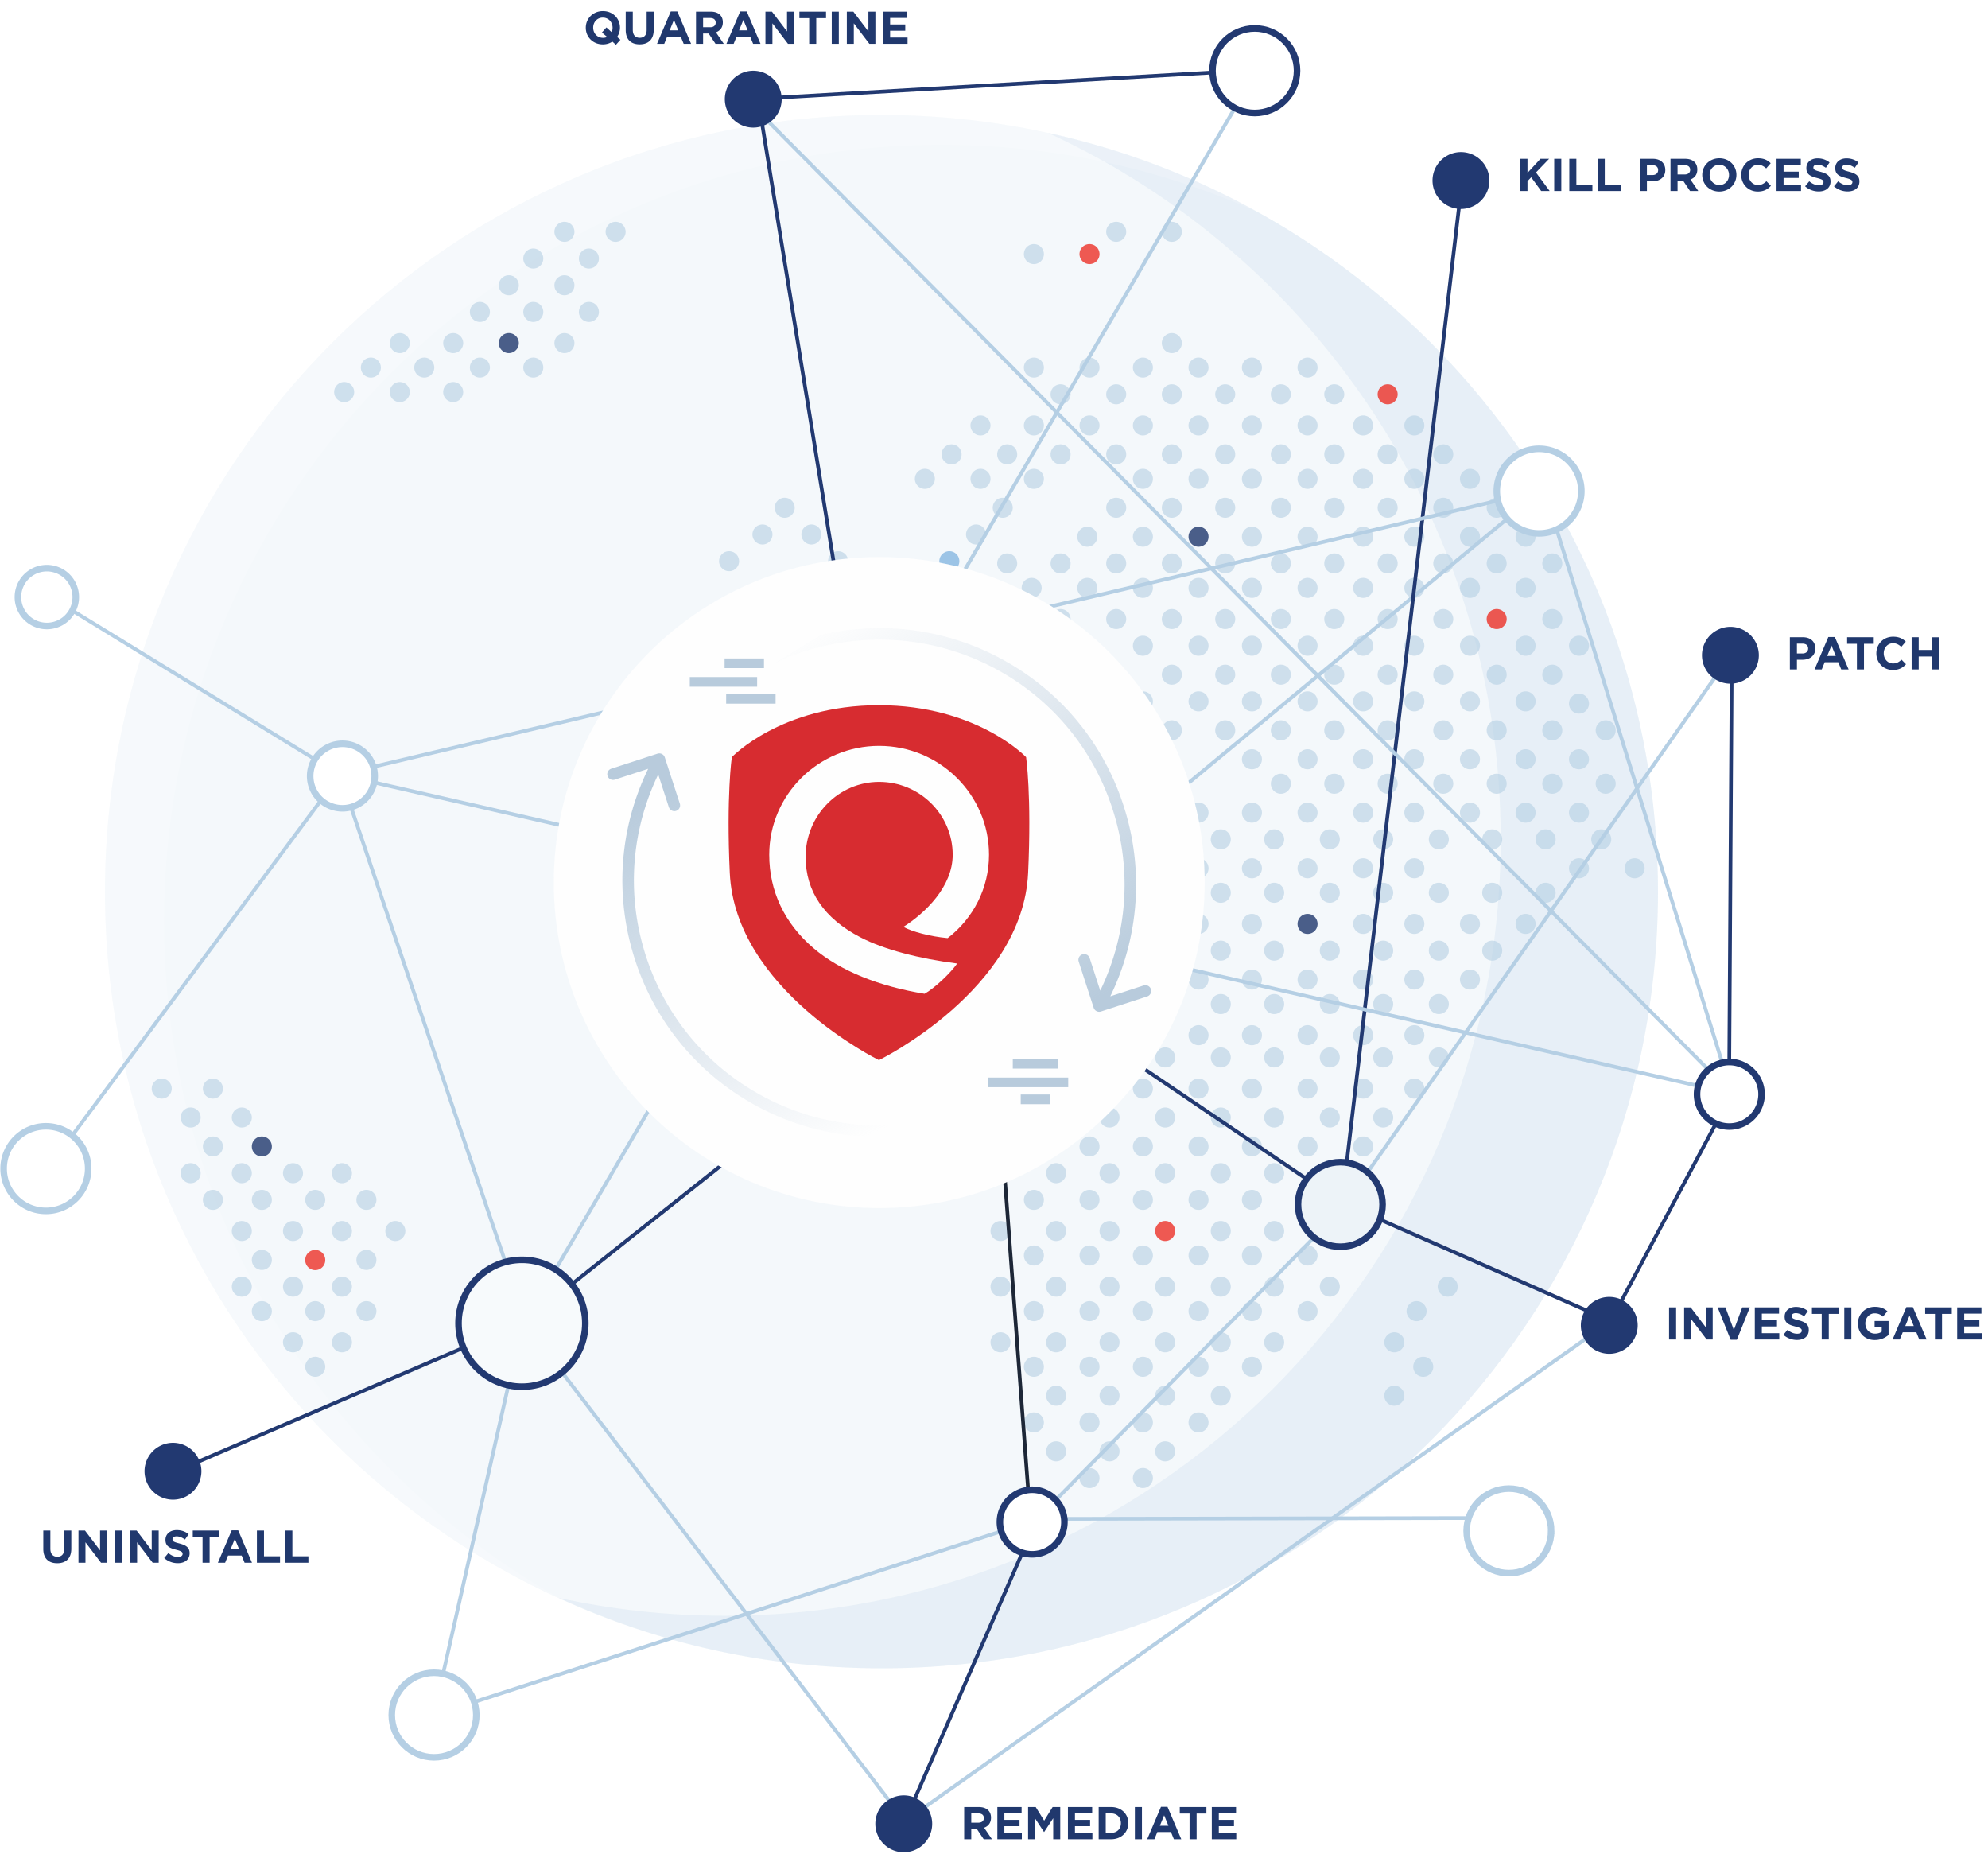 <svg xmlns="http://www.w3.org/2000/svg" viewBox="0 0 590 550"><defs><linearGradient id="b" x1="28.731%" x2="71.894%" y1="2.993%" y2="97.007%"><stop offset="0%" stop-color="#B8CBDC"/><stop offset="100%" stop-color="#B8CBDC" stop-opacity="0"/></linearGradient><linearGradient id="c" x1="85.857%" x2="23.174%" y1="97.006%" y2="-2.537%"><stop offset="0%" stop-color="#B8CBDC"/><stop offset="100%" stop-color="#B8CBDC" stop-opacity=".021"/><stop offset="100%" stop-color="#B8CBDC" stop-opacity="0"/></linearGradient><filter id="a" width="137.6%" height="137.6%" x="-18.8%" y="-18.8%" filterUnits="objectBoundingBox"><feOffset in="SourceAlpha" result="shadowOffsetOuter1"/><feGaussianBlur in="shadowOffsetOuter1" result="shadowBlurOuter1" stdDeviation="9.5"/><feColorMatrix in="shadowBlurOuter1" result="shadowMatrixOuter1" values="0 0 0 0 0 0 0 0 0 0 0 0 0 0 0 0 0 0 0.2 0"/><feMerge><feMergeNode in="shadowMatrixOuter1"/><feMergeNode in="SourceGraphic"/></feMerge></filter></defs><g fill="none" fill-rule="evenodd"><path fill="#B5D0E5" d="M261.612 495.02C134.34 495.02 31.16 391.844 31.16 264.574c0-127.276 103.178-230.452 230.452-230.452 127.273 0 230.444 103.176 230.444 230.452 0 127.268-103.173 230.444-230.444 230.444z" opacity=".15"/><path fill="#9BC0E0" d="M310.972 39.405C390.29 75.802 445.38 155.953 445.38 248.984c0 127.265-103.109 230.44-230.3 230.44-16.892 0-33.359-1.82-49.217-5.275 29.196 13.398 61.673 20.87 95.894 20.87 127.19 0 230.3-103.174 230.3-230.44 0-110.37-77.54-202.619-181.085-225.174" opacity=".15"/><path fill="#FFF" d="M48.723 273.446c0-127.27 103.273-230.443 230.665-230.443 33.92 0 66.128 7.316 95.133 20.452-33.325-18.679-71.764-29.332-112.696-29.332-127.391 0-230.665 103.173-230.665 230.444 0 93.378 55.6 173.783 135.527 209.983C96.294 435.093 48.723 359.82 48.723 273.446" opacity=".15"/><path fill="#B3CEE2" d="M350.75 101.805a2.971 2.971 0 11-5.943 0 2.971 2.971 0 015.943 0m0-33.016a2.971 2.971 0 11-5.943 0 2.971 2.971 0 015.943 0m-40.94 40.28a2.971 2.971 0 11-5.942 0 2.971 2.971 0 015.943 0m0-33.677a2.971 2.971 0 11-5.943 0 2.971 2.971 0 015.943 0m16.508 33.676a2.971 2.971 0 11-5.943 0 2.971 2.971 0 015.943 0" opacity=".601"/><path fill="#EC3128" d="M326.319 75.392a2.971 2.971 0 11-5.943 0 2.971 2.971 0 015.943 0" opacity=".8"/><path fill="#B3CEE2" d="M342.166 109.068a2.971 2.971 0 11-5.943 0 2.971 2.971 0 015.943 0m-204.696-7.263a2.971 2.971 0 11-5.943 0 2.971 2.971 0 015.943 0" opacity=".601"/><path fill="#20386D" d="M153.978 101.805a2.971 2.971 0 11-5.943 0 2.971 2.971 0 015.943 0" opacity=".8"/><path fill="#B3CEE2" d="M170.485 101.805a2.971 2.971 0 11-5.942 0 2.971 2.971 0 015.942 0m-16.507-17.168a2.971 2.971 0 11-5.943 0 2.971 2.971 0 015.943 0m16.507 0a2.971 2.971 0 11-5.942 0 2.971 2.971 0 015.942 0m0-15.848a2.971 2.971 0 11-5.942 0 2.971 2.971 0 015.942 0m15.188 0a2.971 2.971 0 11-5.943 0 2.971 2.971 0 015.943 0m-64.05 47.543a2.971 2.971 0 11-5.943 0 2.971 2.971 0 015.942 0m15.848 0a2.971 2.971 0 11-5.942 0 2.971 2.971 0 015.942 0m7.924-23.772a2.971 2.971 0 11-5.943 0 2.971 2.971 0 015.943 0m15.847 0a2.971 2.971 0 11-5.942 0 2.971 2.971 0 015.942 0m-15.847 16.508a2.971 2.971 0 11-5.943 0 2.971 2.971 0 015.943 0m15.847 0a2.971 2.971 0 11-5.942 0 2.971 2.971 0 015.942 0m-32.355 0a2.971 2.971 0 11-5.943 0 2.971 2.971 0 015.943 0m-7.264-7.263a2.971 2.971 0 11-5.942 0 2.971 2.971 0 015.942 0m-16.507 14.527a2.971 2.971 0 11-5.943 0 2.971 2.971 0 015.943 0m7.923-7.264a2.971 2.971 0 11-5.943 0 2.971 2.971 0 015.943 0m64.71-16.508a2.971 2.971 0 11-5.942 0 2.971 2.971 0 015.943 0M161.24 76.713a2.971 2.971 0 11-5.942 0 2.971 2.971 0 015.942 0m16.508 0a2.971 2.971 0 11-5.943 0 2.971 2.971 0 015.943 0m180.925 32.355a2.971 2.971 0 11-5.943 0 2.971 2.971 0 015.943 0m15.847 0a2.971 2.971 0 11-5.943 0 2.971 2.971 0 015.943 0m16.508 0a2.971 2.971 0 11-5.943 0 2.971 2.971 0 015.943 0m-73.294 7.924a2.971 2.971 0 11-5.943 0 2.971 2.971 0 015.943 0m16.507 0a2.971 2.971 0 11-5.942 0 2.971 2.971 0 015.942 0m0-48.203a2.971 2.971 0 11-5.942 0 2.971 2.971 0 015.942 0m16.508 48.203a2.971 2.971 0 11-5.942 0 2.971 2.971 0 015.942 0m15.847 0a2.971 2.971 0 11-5.942 0 2.971 2.971 0 015.942 0m16.508 0a2.971 2.971 0 11-5.942 0 2.971 2.971 0 015.942 0m15.848 0a2.971 2.971 0 11-5.943 0 2.971 2.971 0 015.943 0" opacity=".601"/><path fill="#EC3128" d="M414.8 116.992a2.971 2.971 0 11-5.942 0 2.971 2.971 0 015.942 0" opacity=".8"/><path fill="#B3CEE2" d="M317.735 134.82a2.971 2.971 0 11-5.943 0 2.971 2.971 0 015.943 0m16.507 0a2.971 2.971 0 11-5.942 0 2.971 2.971 0 015.942 0m16.508 0a2.971 2.971 0 11-5.943 0 2.971 2.971 0 015.943 0m-65.37 0a2.971 2.971 0 11-5.943 0 2.971 2.971 0 015.942 0m16.508 0a2.971 2.971 0 11-5.943 0 2.971 2.971 0 015.943 0m7.924 7.264a2.971 2.971 0 11-5.943 0 2.971 2.971 0 015.943 0m-32.355 0a2.971 2.971 0 11-5.943 0 2.971 2.971 0 015.943 0m16.507 0a2.971 2.971 0 11-5.942 0 2.971 2.971 0 015.942 0m72.634-7.264a2.971 2.971 0 11-5.942 0 2.971 2.971 0 015.942 0m16.508 0a2.971 2.971 0 11-5.942 0 2.971 2.971 0 015.942 0m15.848 0a2.971 2.971 0 11-5.943 0 2.971 2.971 0 015.943 0m15.847 0a2.971 2.971 0 11-5.942 0 2.971 2.971 0 015.942 0m16.508 0a2.971 2.971 0 11-5.943 0 2.971 2.971 0 015.943 0m-113.573 32.356a2.971 2.971 0 11-5.943 0 2.971 2.971 0 015.943 0m16.507 0a2.971 2.971 0 11-5.942 0 2.971 2.971 0 015.942 0m16.508 0a2.971 2.971 0 11-5.942 0 2.971 2.971 0 015.942 0m-48.863 0a2.971 2.971 0 11-5.942 0 2.971 2.971 0 015.942 0m64.71 0a2.971 2.971 0 11-5.942 0 2.971 2.971 0 015.942 0m16.508 0a2.971 2.971 0 11-5.942 0 2.971 2.971 0 015.942 0m15.848 0a2.971 2.971 0 11-5.943 0 2.971 2.971 0 015.943 0m15.847 0a2.971 2.971 0 11-5.942 0 2.971 2.971 0 015.942 0m16.508 0a2.971 2.971 0 11-5.942 0 2.971 2.971 0 015.942 0m15.847 0a2.971 2.971 0 11-5.942 0 2.971 2.971 0 015.942 0m16.508 0a2.971 2.971 0 11-5.942 0 2.971 2.971 0 015.942 0m-145.928 16.507a2.971 2.971 0 11-5.943 0 2.971 2.971 0 015.943 0m16.507 0a2.971 2.971 0 11-5.942 0 2.971 2.971 0 015.942 0m16.508 0a2.971 2.971 0 11-5.942 0 2.971 2.971 0 015.942 0m-48.863 0a2.971 2.971 0 11-5.942 0 2.971 2.971 0 015.942 0m-16.508 0a2.971 2.971 0 11-5.942 0 2.971 2.971 0 015.942 0m81.218 0a2.971 2.971 0 11-5.942 0 2.971 2.971 0 015.942 0m16.508 0a2.971 2.971 0 11-5.942 0 2.971 2.971 0 015.942 0m15.848 0a2.971 2.971 0 11-5.943 0 2.971 2.971 0 015.943 0m15.847 0a2.971 2.971 0 11-5.942 0 2.971 2.971 0 015.942 0m16.508 0a2.971 2.971 0 11-5.942 0 2.971 2.971 0 015.942 0" opacity=".601"/><path fill="#EC3128" d="M447.155 183.683a2.971 2.971 0 11-5.942 0 2.971 2.971 0 015.942 0" opacity=".8"/><path fill="#B3CEE2" d="M463.663 183.683a2.971 2.971 0 11-5.942 0 2.971 2.971 0 015.942 0m-145.928 16.508a2.971 2.971 0 11-5.943 0 2.971 2.971 0 015.943 0m16.507 0a2.971 2.971 0 11-5.942 0 2.971 2.971 0 015.942 0m16.508 0a2.971 2.971 0 11-5.942 0 2.971 2.971 0 015.942 0m-48.863 0a2.971 2.971 0 11-5.942 0 2.971 2.971 0 015.942 0m64.71 0a2.971 2.971 0 11-5.942 0 2.971 2.971 0 015.942 0m16.508 0a2.971 2.971 0 11-5.942 0 2.971 2.971 0 015.942 0m15.848 0a2.971 2.971 0 11-5.943 0 2.971 2.971 0 015.943 0m15.847 0a2.971 2.971 0 11-5.942 0 2.971 2.971 0 015.942 0m16.508 0a2.971 2.971 0 11-5.943 0 2.971 2.971 0 015.943 0m15.847 0a2.971 2.971 0 11-5.942 0 2.971 2.971 0 015.942 0m16.508 0a2.971 2.971 0 11-5.942 0 2.971 2.971 0 015.942 0m-129.42 16.508a2.971 2.971 0 11-5.943 0 2.971 2.971 0 015.942 0m16.508 0a2.971 2.971 0 11-5.943 0 2.971 2.971 0 015.943 0m15.847 0a2.971 2.971 0 11-5.942 0 2.971 2.971 0 015.942 0m16.508 0a2.971 2.971 0 11-5.942 0 2.971 2.971 0 015.942 0m15.848 0a2.971 2.971 0 11-5.943 0 2.971 2.971 0 015.943 0m15.847 0a2.971 2.971 0 11-5.942 0 2.971 2.971 0 015.942 0m16.508 0a2.971 2.971 0 11-5.943 0 2.971 2.971 0 015.943 0m15.847 0a2.971 2.971 0 11-5.942 0 2.971 2.971 0 015.942 0m16.508 0a2.971 2.971 0 11-5.943 0 2.971 2.971 0 015.943 0m15.847 0a2.971 2.971 0 11-5.942 0 2.971 2.971 0 015.942 0m-96.405 15.847a2.971 2.971 0 11-5.942 0 2.971 2.971 0 015.942 0m15.848 0a2.971 2.971 0 11-5.943 0 2.971 2.971 0 015.943 0m15.847 0a2.971 2.971 0 11-5.942 0 2.971 2.971 0 015.942 0m16.508 0a2.971 2.971 0 11-5.943 0 2.971 2.971 0 015.943 0m15.847 0a2.971 2.971 0 11-5.942 0 2.971 2.971 0 015.942 0m16.508 0a2.971 2.971 0 11-5.942 0 2.971 2.971 0 015.942 0m15.847 0a2.971 2.971 0 11-5.942 0 2.971 2.971 0 015.942 0m-145.268-81.878a2.971 2.971 0 11-5.942 0 2.971 2.971 0 015.942 0m16.508 0a2.971 2.971 0 11-5.942 0 2.971 2.971 0 015.942 0m15.847 0a2.971 2.971 0 11-5.942 0 2.971 2.971 0 015.942 0m16.508 0a2.971 2.971 0 11-5.942 0 2.971 2.971 0 015.942 0m15.848 0a2.971 2.971 0 11-5.943 0 2.971 2.971 0 015.943 0m15.847 0a2.971 2.971 0 11-5.942 0 2.971 2.971 0 015.942 0m16.508 0a2.971 2.971 0 11-5.943 0 2.971 2.971 0 015.943 0m15.847 0a2.971 2.971 0 11-5.942 0 2.971 2.971 0 015.942 0m-104.989-8.584a2.971 2.971 0 11-5.943 0 2.971 2.971 0 015.943 0m16.508 0a2.971 2.971 0 11-5.943 0 2.971 2.971 0 015.943 0m15.847 0a2.971 2.971 0 11-5.943 0 2.971 2.971 0 015.943 0m16.508 0a2.971 2.971 0 11-5.943 0 2.971 2.971 0 015.943 0m16.508 0a2.971 2.971 0 11-5.943 0 2.971 2.971 0 015.943 0m15.187 0a2.971 2.971 0 11-5.943 0 2.971 2.971 0 015.943 0m16.508 0a2.971 2.971 0 11-5.943 0 2.971 2.971 0 015.943 0m-97.066 17.168a2.971 2.971 0 11-5.943 0 2.971 2.971 0 015.943 0m-16.508 0a2.971 2.971 0 11-5.942 0 2.971 2.971 0 015.942 0" opacity=".601"/><path fill="#20386D" d="M358.674 159.252a2.971 2.971 0 11-5.942 0 2.971 2.971 0 015.942 0" opacity=".8"/><path fill="#B3CEE2" d="M374.521 159.252a2.971 2.971 0 11-5.942 0 2.971 2.971 0 015.942 0m16.508 0a2.971 2.971 0 11-5.942 0 2.971 2.971 0 015.942 0m16.508 0a2.971 2.971 0 11-5.943 0 2.971 2.971 0 015.943 0m15.187 0a2.971 2.971 0 11-5.942 0 2.971 2.971 0 015.942 0m16.508 0a2.971 2.971 0 11-5.943 0 2.971 2.971 0 015.943 0m16.507 0a2.971 2.971 0 11-5.942 0 2.971 2.971 0 015.942 0m-113.573 15.187a2.971 2.971 0 11-5.943 0 2.971 2.971 0 015.943 0m-16.508 0a2.971 2.971 0 11-5.942 0 2.971 2.971 0 015.942 0m33.016 0a2.971 2.971 0 11-5.942 0 2.971 2.971 0 015.942 0m-49.524 0a2.971 2.971 0 11-5.942 0 2.971 2.971 0 015.942 0m-16.507 0a2.971 2.971 0 11-5.943 0 2.971 2.971 0 015.943 0m81.878 0a2.971 2.971 0 11-5.942 0 2.971 2.971 0 015.942 0m16.508 0a2.971 2.971 0 11-5.942 0 2.971 2.971 0 015.942 0m16.508 0a2.971 2.971 0 11-5.943 0 2.971 2.971 0 015.943 0m15.187 0a2.971 2.971 0 11-5.942 0 2.971 2.971 0 015.942 0m16.508 0a2.971 2.971 0 11-5.943 0 2.971 2.971 0 015.943 0m16.507 0a2.971 2.971 0 11-5.942 0 2.971 2.971 0 015.942 0m-113.573 17.168a2.971 2.971 0 11-5.943 0 2.971 2.971 0 015.943 0m-16.508 0a2.971 2.971 0 11-5.942 0 2.971 2.971 0 015.942 0m33.016 0a2.971 2.971 0 11-5.942 0 2.971 2.971 0 015.942 0m15.847 0a2.971 2.971 0 11-5.942 0 2.971 2.971 0 015.942 0m-81.218 0a2.971 2.971 0 11-5.942 0 2.971 2.971 0 015.942 0m-17.168 0a2.971 2.971 0 11-5.942 0 2.971 2.971 0 015.942 0m33.015 0a2.971 2.971 0 11-5.942 0 2.971 2.971 0 015.942 0m81.879 0a2.971 2.971 0 11-5.942 0 2.971 2.971 0 015.942 0m16.508 0a2.971 2.971 0 11-5.943 0 2.971 2.971 0 015.943 0m15.187 0a2.971 2.971 0 11-5.942 0 2.971 2.971 0 015.942 0m16.508 0a2.971 2.971 0 11-5.943 0 2.971 2.971 0 015.943 0m16.507 0a2.971 2.971 0 11-5.942 0 2.971 2.971 0 015.942 0m15.848 0a2.971 2.971 0 11-5.943 0 2.971 2.971 0 015.943 0m0 17.168a2.971 2.971 0 11-5.943 0 2.971 2.971 0 015.943 0m-129.421-.66a2.971 2.971 0 11-5.943 0 2.971 2.971 0 015.943 0m-16.508 0a2.971 2.971 0 11-5.942 0 2.971 2.971 0 015.942 0m33.016 0a2.971 2.971 0 11-5.942 0 2.971 2.971 0 015.942 0m15.847 0a2.971 2.971 0 11-5.942 0 2.971 2.971 0 015.942 0m-65.37 0a2.971 2.971 0 11-5.943 0 2.971 2.971 0 015.942 0m81.879 0a2.971 2.971 0 11-5.942 0 2.971 2.971 0 015.942 0m16.508 0a2.971 2.971 0 11-5.943 0 2.971 2.971 0 015.943 0m15.187 0a2.971 2.971 0 11-5.942 0 2.971 2.971 0 015.942 0m16.508 0a2.971 2.971 0 11-5.943 0 2.971 2.971 0 015.943 0m16.507 0a2.971 2.971 0 11-5.942 0 2.971 2.971 0 015.942 0m15.848 17.168a2.971 2.971 0 11-5.943 0 2.971 2.971 0 015.943 0m-97.066 0a2.971 2.971 0 11-5.942 0 2.971 2.971 0 015.942 0m16.508 0a2.971 2.971 0 11-5.942 0 2.971 2.971 0 015.942 0m16.508 0a2.971 2.971 0 11-5.943 0 2.971 2.971 0 015.943 0m15.187 0a2.971 2.971 0 11-5.942 0 2.971 2.971 0 015.942 0m16.508 0a2.971 2.971 0 11-5.943 0 2.971 2.971 0 015.943 0m16.507 0a2.971 2.971 0 11-5.942 0 2.971 2.971 0 015.942 0m15.848 15.847a2.971 2.971 0 11-5.943 0 2.971 2.971 0 015.943 0m-80.558 0a2.971 2.971 0 11-5.942 0 2.971 2.971 0 015.942 0m16.508 0a2.971 2.971 0 11-5.943 0 2.971 2.971 0 015.943 0m15.187 0a2.971 2.971 0 11-5.943 0 2.971 2.971 0 015.943 0m16.508 0a2.971 2.971 0 11-5.943 0 2.971 2.971 0 015.943 0m16.507 0a2.971 2.971 0 11-5.942 0 2.971 2.971 0 015.942 0m-145.928 0a2.971 2.971 0 11-5.942 0 2.971 2.971 0 015.942 0m16.508 0a2.971 2.971 0 11-5.943 0 2.971 2.971 0 015.943 0m15.847 0a2.971 2.971 0 11-5.943 0 2.971 2.971 0 015.943 0m16.508 0a2.971 2.971 0 11-5.943 0 2.971 2.971 0 015.943 0m15.847 0a2.971 2.971 0 11-5.942 0 2.971 2.971 0 015.942 0m-145.268 0a2.971 2.971 0 11-5.942 0 2.971 2.971 0 015.942 0m16.508 0a2.971 2.971 0 11-5.943 0 2.971 2.971 0 015.943 0m15.847 0a2.971 2.971 0 11-5.942 0 2.971 2.971 0 015.942 0m15.848 0a2.971 2.971 0 11-5.943 0 2.971 2.971 0 015.943 0m16.507 0a2.971 2.971 0 11-5.942 0 2.971 2.971 0 015.942 0m-32.355-15.847a2.971 2.971 0 11-5.942 0 2.971 2.971 0 015.942 0m15.848 0a2.971 2.971 0 11-5.943 0 2.971 2.971 0 015.943 0m16.507 0a2.971 2.971 0 11-5.942 0 2.971 2.971 0 015.942 0m97.066 32.355a2.971 2.971 0 11-5.942 0 2.971 2.971 0 015.942 0m16.508 0a2.971 2.971 0 11-5.943 0 2.971 2.971 0 015.943 0m15.187 0a2.971 2.971 0 11-5.943 0 2.971 2.971 0 015.943 0m48.863 0a2.971 2.971 0 11-5.943 0 2.971 2.971 0 015.943 0m16.507 0a2.971 2.971 0 11-5.942 0 2.971 2.971 0 015.942 0m-178.283 0a2.971 2.971 0 11-5.942 0 2.971 2.971 0 015.942 0m16.508 0a2.971 2.971 0 11-5.943 0 2.971 2.971 0 015.943 0m15.847 0a2.971 2.971 0 11-5.943 0 2.971 2.971 0 015.943 0m16.508 0a2.971 2.971 0 11-5.943 0 2.971 2.971 0 015.943 0m15.847 0a2.971 2.971 0 11-5.942 0 2.971 2.971 0 015.942 0m-145.268 0a2.971 2.971 0 11-5.942 0 2.971 2.971 0 015.942 0m16.508 0a2.971 2.971 0 11-5.943 0 2.971 2.971 0 015.943 0m-32.355 0a2.971 2.971 0 11-5.943 0 2.971 2.971 0 015.943 0m48.202 0a2.971 2.971 0 11-5.942 0 2.971 2.971 0 015.942 0m15.848 0a2.971 2.971 0 11-5.943 0 2.971 2.971 0 015.943 0m16.507 0a2.971 2.971 0 11-5.942 0 2.971 2.971 0 015.942 0m167.72-8.584a2.971 2.971 0 11-5.943 0 2.971 2.971 0 015.942 0m-80.558 0a2.971 2.971 0 11-5.942 0 2.971 2.971 0 015.942 0m16.508 0a2.971 2.971 0 11-5.942 0 2.971 2.971 0 015.942 0m15.847 0a2.971 2.971 0 11-5.942 0 2.971 2.971 0 015.942 0m16.508 0a2.971 2.971 0 11-5.942 0 2.971 2.971 0 015.942 0m15.848 0a2.971 2.971 0 11-5.943 0 2.971 2.971 0 015.943 0m32.355 0a2.971 2.971 0 11-5.943 0 2.971 2.971 0 015.943 0m-178.284 0a2.971 2.971 0 11-5.942 0 2.971 2.971 0 015.942 0m16.508 0a2.971 2.971 0 11-5.943 0 2.971 2.971 0 015.943 0m15.847 0a2.971 2.971 0 11-5.942 0 2.971 2.971 0 015.942 0m16.508 0a2.971 2.971 0 11-5.942 0 2.971 2.971 0 015.942 0m16.508 0a2.971 2.971 0 11-5.943 0 2.971 2.971 0 015.943 0m-145.929 0a2.971 2.971 0 11-5.942 0 2.971 2.971 0 015.942 0m16.508 0a2.971 2.971 0 11-5.943 0 2.971 2.971 0 015.943 0m15.848 0a2.971 2.971 0 11-5.943 0 2.971 2.971 0 015.943 0m16.507 0a2.971 2.971 0 11-5.942 0 2.971 2.971 0 015.942 0m16.508 0a2.971 2.971 0 11-5.942 0 2.971 2.971 0 015.942 0m-48.863-16.508a2.971 2.971 0 11-5.943 0 2.971 2.971 0 015.943 0m15.848 0a2.971 2.971 0 11-5.943 0 2.971 2.971 0 015.943 0m16.507 0a2.971 2.971 0 11-5.942 0 2.971 2.971 0 015.942 0m16.508 0a2.971 2.971 0 11-5.942 0 2.971 2.971 0 015.942 0m96.405 32.355a2.971 2.971 0 11-5.942.001 2.971 2.971 0 015.942 0m16.508 0a2.971 2.971 0 11-5.942 0 2.971 2.971 0 015.942 0m15.847 0a2.971 2.971 0 11-5.942 0 2.971 2.971 0 015.942 0m16.508 0a2.971 2.971 0 11-5.942 0 2.971 2.971 0 015.942 0m15.848 0a2.971 2.971 0 11-5.943 0 2.971 2.971 0 015.943 0m15.847 0a2.971 2.971 0 11-5.942 0 2.971 2.971 0 015.942 0m-161.776 0a2.971 2.971 0 11-5.942 0 2.971 2.971 0 015.942 0m16.508 0a2.971 2.971 0 11-5.943 0 2.971 2.971 0 015.943 0m15.847 0a2.971 2.971 0 11-5.942 0 2.971 2.971 0 015.942 0m16.508 0a2.971 2.971 0 11-5.942 0 2.971 2.971 0 015.942 0m16.508 0a2.971 2.971 0 11-5.943 0 2.971 2.971 0 015.943 0m-145.929 0a2.971 2.971 0 11-5.942 0 2.971 2.971 0 015.942 0m16.508 0a2.971 2.971 0 11-5.943 0 2.971 2.971 0 015.943 0m15.848 0a2.971 2.971 0 11-5.943 0 2.971 2.971 0 015.943 0m16.507 0a2.971 2.971 0 11-5.942 0 2.971 2.971 0 015.942 0m16.508 0a2.971 2.971 0 11-5.942 0 2.971 2.971 0 015.942 0" opacity=".601"/><path fill="#20386D" d="M391.029 274.146a2.971 2.971 0 11-5.942 0 2.971 2.971 0 015.942 0" opacity=".8"/><path fill="#B3CEE2" d="M407.537 274.146a2.971 2.971 0 11-5.943 0 2.971 2.971 0 015.943 0m15.187 0a2.971 2.971 0 11-5.942 0 2.971 2.971 0 015.942 0m16.508 0a2.971 2.971 0 11-5.943 0 2.971 2.971 0 015.943 0m16.507 0a2.971 2.971 0 11-5.942 0 2.971 2.971 0 015.942 0m-145.928 0a2.971 2.971 0 11-5.942 0 2.971 2.971 0 015.942 0m16.508 0a2.971 2.971 0 11-5.943 0 2.971 2.971 0 015.943 0m15.847 0a2.971 2.971 0 11-5.943 0 2.971 2.971 0 015.943 0m16.508 0a2.971 2.971 0 11-5.942 0 2.971 2.971 0 015.942 0m15.847 0a2.971 2.971 0 11-5.942 0 2.971 2.971 0 015.942 0m-145.268 0a2.971 2.971 0 11-5.942 0 2.971 2.971 0 015.942 0m16.508 0a2.971 2.971 0 11-5.943 0 2.971 2.971 0 015.943 0m15.847 0a2.971 2.971 0 11-5.942 0 2.971 2.971 0 015.942 0m-64.71 0a2.971 2.971 0 11-5.942 0 2.971 2.971 0 015.942 0m16.508 0a2.971 2.971 0 11-5.943 0 2.971 2.971 0 015.943 0m64.05 0a2.971 2.971 0 11-5.943 0 2.971 2.971 0 015.943 0m16.507 0a2.971 2.971 0 11-5.942 0 2.971 2.971 0 015.942 0m97.066 16.508a2.971 2.971 0 11-5.942 0 2.971 2.971 0 015.942 0m16.508 0a2.971 2.971 0 11-5.943 0 2.971 2.971 0 015.943 0m15.187 0a2.971 2.971 0 11-5.942 0 2.971 2.971 0 015.942 0m16.508 0a2.971 2.971 0 11-5.943 0 2.971 2.971 0 015.943 0m-129.421 0a2.971 2.971 0 11-5.942 0 2.971 2.971 0 015.942 0m16.508 0a2.971 2.971 0 11-5.943 0 2.971 2.971 0 015.943 0m15.847 0a2.971 2.971 0 11-5.943 0 2.971 2.971 0 015.943 0m16.508 0a2.971 2.971 0 11-5.942 0 2.971 2.971 0 015.942 0m15.847 0a2.971 2.971 0 11-5.942 0 2.971 2.971 0 015.942 0m-145.268 0a2.971 2.971 0 11-5.942 0 2.971 2.971 0 015.942 0m16.508 0a2.971 2.971 0 11-5.943 0 2.971 2.971 0 015.943 0m-32.355 0a2.971 2.971 0 11-5.943 0 2.971 2.971 0 015.943 0m48.202 0a2.971 2.971 0 11-5.942 0 2.971 2.971 0 015.942 0m15.848 0a2.971 2.971 0 11-5.943 0 2.971 2.971 0 015.943 0m16.507 0a2.971 2.971 0 11-5.942 0 2.971 2.971 0 015.942 0m97.066 16.507a2.971 2.971 0 11-5.942 0 2.971 2.971 0 015.942 0m16.508 0a2.971 2.971 0 11-5.943 0 2.971 2.971 0 015.943 0m15.187 0a2.971 2.971 0 11-5.942 0 2.971 2.971 0 015.942 0m-112.913 0a2.971 2.971 0 11-5.942 0 2.971 2.971 0 015.942 0m16.508 0a2.971 2.971 0 11-5.943 0 2.971 2.971 0 015.943 0m15.847 0a2.971 2.971 0 11-5.943 0 2.971 2.971 0 015.943 0m16.508 0a2.971 2.971 0 11-5.942 0 2.971 2.971 0 015.942 0m15.847 0a2.971 2.971 0 11-5.942 0 2.971 2.971 0 015.942 0m-145.268 0a2.971 2.971 0 11-5.942 0 2.971 2.971 0 015.942 0m16.508 0a2.971 2.971 0 11-5.943 0 2.971 2.971 0 015.943 0m-16.508 15.847a2.971 2.971 0 11-5.942.001 2.971 2.971 0 015.942 0m16.508 0a2.971 2.971 0 11-5.943 0 2.971 2.971 0 015.943 0m-32.355-15.848a2.971 2.971 0 11-5.943 0 2.971 2.971 0 015.943 0m48.202 0a2.971 2.971 0 11-5.942 0 2.971 2.971 0 015.942 0m15.848 0a2.971 2.971 0 11-5.943 0 2.971 2.971 0 015.943 0m16.507 0a2.971 2.971 0 11-5.942 0 2.971 2.971 0 015.942 0m97.066 15.847a2.971 2.971 0 11-5.942.001 2.971 2.971 0 015.942 0m16.508 0a2.971 2.971 0 11-5.943 0 2.971 2.971 0 015.943 0m15.187 0a2.971 2.971 0 11-5.943 0 2.971 2.971 0 015.943 0m-112.913 0a2.971 2.971 0 11-5.942 0 2.971 2.971 0 015.942 0m16.508 0a2.971 2.971 0 11-5.943 0 2.971 2.971 0 015.943 0m15.847 0a2.971 2.971 0 11-5.943 0 2.971 2.971 0 015.943 0m16.508 0a2.971 2.971 0 11-5.943 0 2.971 2.971 0 015.943 0m15.847 0a2.971 2.971 0 11-5.942 0 2.971 2.971 0 015.942 0m-97.065 0a2.971 2.971 0 11-5.943 0 2.971 2.971 0 015.943 0m16.507 0a2.971 2.971 0 11-5.942 0 2.971 2.971 0 015.942 0m97.066 17.167a2.971 2.971 0 11-5.942.001 2.971 2.971 0 015.942 0m16.508 0a2.971 2.971 0 11-5.943 0 2.971 2.971 0 015.943 0m-97.726 0a2.971 2.971 0 11-5.942 0 2.971 2.971 0 015.942 0m16.508 0a2.971 2.971 0 11-5.943 0 2.971 2.971 0 015.943 0m15.847 0a2.971 2.971 0 11-5.943 0 2.971 2.971 0 015.943 0m16.508 0a2.971 2.971 0 11-5.943 0 2.971 2.971 0 015.943 0m15.847 0a2.971 2.971 0 11-5.942 0 2.971 2.971 0 015.942 0m16.508 15.847a2.971 2.971 0 11-5.942 0 2.971 2.971 0 015.942 0m-81.218 0a2.971 2.971 0 11-5.942 0 2.971 2.971 0 015.942 0m16.508 0a2.971 2.971 0 11-5.943 0 2.971 2.971 0 015.943 0m15.847 0a2.971 2.971 0 11-5.943 0 2.971 2.971 0 015.943 0m16.508 0a2.971 2.971 0 11-5.942 0 2.971 2.971 0 015.942 0m15.847 0a2.971 2.971 0 11-5.942 0 2.971 2.971 0 015.942 0m16.508 16.508a2.971 2.971 0 11-5.942 0 2.971 2.971 0 015.942 0m-81.218 0a2.971 2.971 0 11-5.942 0 2.971 2.971 0 015.942 0m16.508 0a2.971 2.971 0 11-5.943 0 2.971 2.971 0 015.943 0m15.847 0a2.971 2.971 0 11-5.943 0 2.971 2.971 0 015.943 0m16.508 0a2.971 2.971 0 11-5.942 0 2.971 2.971 0 015.942 0m15.847 0a2.971 2.971 0 11-5.942 0 2.971 2.971 0 015.942 0m-80.558-32.356a2.971 2.971 0 11-5.942.001 2.971 2.971 0 015.942 0m87.161-58.107a2.971 2.971 0 11-5.942 0 2.971 2.971 0 015.942 0m16.508 0a2.971 2.971 0 11-5.942 0 2.971 2.971 0 015.942 0m15.847 0a2.971 2.971 0 11-5.942 0 2.971 2.971 0 015.942 0m16.508 0a2.971 2.971 0 11-5.942 0 2.971 2.971 0 015.942 0m15.848 0a2.971 2.971 0 11-5.943 0 2.971 2.971 0 015.943 0m-145.929 0a2.971 2.971 0 11-5.942 0 2.971 2.971 0 015.942 0m16.508 0a2.971 2.971 0 11-5.942 0 2.971 2.971 0 015.942 0m15.847 0a2.971 2.971 0 11-5.942 0 2.971 2.971 0 015.942 0m16.508 0a2.971 2.971 0 11-5.942 0 2.971 2.971 0 015.942 0m16.508 0a2.971 2.971 0 11-5.943 0 2.971 2.971 0 015.943 0m-145.929 0a2.971 2.971 0 11-5.942 0 2.971 2.971 0 015.942 0m16.508 0a2.971 2.971 0 11-5.942 0 2.971 2.971 0 015.942 0m-32.355 0a2.971 2.971 0 11-5.942 0 2.971 2.971 0 015.942 0m48.203 0a2.971 2.971 0 11-5.943 0 2.971 2.971 0 015.943 0m16.507 0a2.971 2.971 0 11-5.942 0 2.971 2.971 0 015.942 0m16.508 0a2.971 2.971 0 11-5.942 0 2.971 2.971 0 015.942 0m96.405 15.847a2.971 2.971 0 11-5.942 0 2.971 2.971 0 015.942 0m16.508 0a2.971 2.971 0 11-5.942 0 2.971 2.971 0 015.942 0m15.847 0a2.971 2.971 0 11-5.942 0 2.971 2.971 0 015.942 0m16.508 0a2.971 2.971 0 11-5.942 0 2.971 2.971 0 015.942 0m-130.08 0a2.971 2.971 0 11-5.943 0 2.971 2.971 0 015.942 0m16.508 0a2.971 2.971 0 11-5.943 0 2.971 2.971 0 015.943 0m15.847 0a2.971 2.971 0 11-5.942 0 2.971 2.971 0 015.942 0" opacity=".601"/><path fill="#EC3128" d="M348.77 297.917a2.971 2.971 0 11-5.943 0 2.971 2.971 0 015.942 0" opacity=".8"/><path fill="#B3CEE2" d="M365.277 297.917a2.971 2.971 0 11-5.943 0 2.971 2.971 0 015.943 0m-145.929 0a2.971 2.971 0 11-5.942 0 2.971 2.971 0 015.942 0m16.508 0a2.971 2.971 0 11-5.943 0 2.971 2.971 0 015.943 0m-38.958-7.263a2.971 2.971 0 11-5.942 0 2.971 2.971 0 015.942 0m6.603 7.263a2.971 2.971 0 11-5.942 0 2.971 2.971 0 015.942 0m48.203 0a2.971 2.971 0 11-5.943 0 2.971 2.971 0 015.943 0m16.507 0a2.971 2.971 0 11-5.942 0 2.971 2.971 0 015.942 0m16.508 0a2.971 2.971 0 11-5.942 0 2.971 2.971 0 015.942 0m96.405 15.847a2.971 2.971 0 11-5.942 0 2.971 2.971 0 015.942 0m16.508 0a2.971 2.971 0 11-5.942 0 2.971 2.971 0 015.942 0m15.847 0a2.971 2.971 0 11-5.942 0 2.971 2.971 0 015.942 0m16.508 0a2.971 2.971 0 11-5.942 0 2.971 2.971 0 015.942 0m-130.08 0a2.971 2.971 0 11-5.943 0 2.971 2.971 0 015.942 0m16.508 0a2.971 2.971 0 11-5.943 0 2.971 2.971 0 015.943 0m15.847 0a2.971 2.971 0 11-5.942 0 2.971 2.971 0 015.942 0m16.508 0a2.971 2.971 0 11-5.942 0 2.971 2.971 0 015.942 0m16.508 0a2.971 2.971 0 11-5.943 0 2.971 2.971 0 015.943 0m15.847 17.829a2.971 2.971 0 11-5.942 0 2.971 2.971 0 015.942 0m16.508 0a2.971 2.971 0 11-5.942 0 2.971 2.971 0 015.942 0m15.847 0a2.971 2.971 0 11-5.942 0 2.971 2.971 0 015.942 0m-113.573 0a2.971 2.971 0 11-5.942 0 2.971 2.971 0 015.942 0m16.508 0a2.971 2.971 0 11-5.942 0 2.971 2.971 0 015.942 0m15.847 0a2.971 2.971 0 11-5.942 0 2.971 2.971 0 015.942 0m16.508 0a2.971 2.971 0 11-5.942 0 2.971 2.971 0 015.942 0m16.508 0a2.971 2.971 0 11-5.943 0 2.971 2.971 0 015.943 0m15.847 16.508a2.971 2.971 0 11-5.942 0 2.971 2.971 0 015.942 0m16.508 0a2.971 2.971 0 11-5.942 0 2.971 2.971 0 015.942 0m-97.726 0a2.971 2.971 0 11-5.942 0 2.971 2.971 0 015.942 0m16.508 0a2.971 2.971 0 11-5.942 0 2.971 2.971 0 015.942 0m15.847 0a2.971 2.971 0 11-5.942 0 2.971 2.971 0 015.942 0m16.508 0a2.971 2.971 0 11-5.942 0 2.971 2.971 0 015.942 0m16.508 0a2.971 2.971 0 11-5.943 0 2.971 2.971 0 015.943 0m15.847 17.168a2.971 2.971 0 11-5.942 0 2.971 2.971 0 015.942 0m-81.218 0a2.971 2.971 0 11-5.942 0 2.971 2.971 0 015.942 0m-179.604 0a2.971 2.971 0 11-5.943 0 2.971 2.971 0 015.943 0m-15.848 0a2.971 2.971 0 11-5.942 0 2.971 2.971 0 015.942 0m-14.526 0a2.971 2.971 0 11-5.943 0 2.971 2.971 0 015.943 0m-15.188 0a2.971 2.971 0 11-5.942 0 2.971 2.971 0 015.942 0m29.714-17.168a2.971 2.971 0 11-5.942 0 2.971 2.971 0 015.942 0m-14.526 0a2.971 2.971 0 11-5.943 0 2.971 2.971 0 015.943 0m-15.188 0a2.971 2.971 0 11-5.942 0 2.971 2.971 0 015.942 0m-15.187 0a2.971 2.971 0 11-5.942 0 2.971 2.971 0 015.942 0m15.187-16.508a2.971 2.971 0 11-5.942 0 2.971 2.971 0 015.942 0m-15.187 0a2.971 2.971 0 11-5.942 0 2.971 2.971 0 015.942 0m44.901 50.183a2.971 2.971 0 11-5.942 0 2.971 2.971 0 015.942 0m0 16.508a2.971 2.971 0 11-5.942 0 2.971 2.971 0 015.942 0m-14.526-16.508a2.971 2.971 0 11-5.943 0 2.971 2.971 0 015.943 0m0 16.508a2.971 2.971 0 11-5.943 0 2.971 2.971 0 015.943 0M74.74 381.776a2.971 2.971 0 11-5.942 0 2.971 2.971 0 015.942 0m36.978-7.923a2.971 2.971 0 11-5.942 0 2.971 2.971 0 015.942 0" opacity=".601"/><path fill="#EC3128" d="M96.53 373.853a2.971 2.971 0 11-5.941 0 2.971 2.971 0 015.942 0" opacity=".8"/><path fill="#B3CEE2" d="M111.718 389.04a2.971 2.971 0 11-5.942 0 2.971 2.971 0 015.942 0m-15.187 0a2.971 2.971 0 11-5.942 0 2.971 2.971 0 015.942 0m0 16.507a2.971 2.971 0 11-5.943.001 2.971 2.971 0 015.943 0M80.683 389.04a2.971 2.971 0 11-5.942 0 2.971 2.971 0 015.942 0m0-15.187a2.971 2.971 0 11-5.942 0 2.971 2.971 0 015.942 0m31.035-17.829a2.971 2.971 0 11-5.942 0 2.971 2.971 0 015.942 0m-15.187 0a2.971 2.971 0 11-5.942 0 2.971 2.971 0 015.942 0m-15.848 0a2.971 2.971 0 11-5.942 0 2.971 2.971 0 015.942 0m-14.527 0a2.971 2.971 0 11-5.942 0 2.971 2.971 0 015.942 0" opacity=".601"/><path fill="#20386D" d="M80.683 340.176a2.971 2.971 0 11-5.942.001 2.971 2.971 0 015.942 0" opacity=".8"/><path fill="#B3CEE2" d="M66.156 340.176a2.971 2.971 0 11-5.942.001 2.971 2.971 0 015.942 0m0-17.169a2.971 2.971 0 11-5.942.001 2.971 2.971 0 015.942 0m-15.187 0a2.971 2.971 0 11-5.942 0 2.971 2.971 0 015.942 0m265.445 42.26a2.971 2.971 0 11-5.942 0 2.971 2.971 0 015.942 0m15.847 0a2.971 2.971 0 11-5.942 0 2.971 2.971 0 015.942 0" opacity=".601"/><path fill="#EC3128" d="M348.77 365.269a2.971 2.971 0 11-5.943 0 2.971 2.971 0 015.942 0" opacity=".8"/><path fill="#B3CEE2" d="M365.277 365.269a2.971 2.971 0 11-5.943 0 2.971 2.971 0 015.943 0m15.847 16.507a2.971 2.971 0 11-5.942 0 2.971 2.971 0 015.942 0m-81.218 0a2.971 2.971 0 11-5.942 0 2.971 2.971 0 015.942 0m16.508 0a2.971 2.971 0 11-5.942 0 2.971 2.971 0 015.942 0m15.847 0a2.971 2.971 0 11-5.942 0 2.971 2.971 0 015.942 0m16.508 0a2.971 2.971 0 11-5.942 0 2.971 2.971 0 015.942 0m16.508 0a2.971 2.971 0 11-5.943 0 2.971 2.971 0 015.943 0m32.355 0a2.971 2.971 0 11-5.942 0 2.971 2.971 0 015.942 0m34.996 0a2.971 2.971 0 11-5.942 0 2.971 2.971 0 015.942 0m-41.6 7.264a2.971 2.971 0 11-5.941 0 2.971 2.971 0 015.942 0m32.355 0a2.971 2.971 0 11-5.942 0 2.971 2.971 0 015.942 0m-113.573 0a2.971 2.971 0 11-5.942 0 2.971 2.971 0 015.942 0m16.508 0a2.971 2.971 0 11-5.943 0 2.971 2.971 0 015.943 0m15.847 0a2.971 2.971 0 11-5.943 0 2.971 2.971 0 015.943 0m16.508 0a2.971 2.971 0 11-5.942 0 2.971 2.971 0 015.942 0m15.847 0a2.971 2.971 0 11-5.942 0 2.971 2.971 0 015.942 0m-64.71 16.507a2.971 2.971 0 11-5.942.001 2.971 2.971 0 015.942 0m16.508 0a2.971 2.971 0 11-5.943 0 2.971 2.971 0 015.943 0m15.847 0a2.971 2.971 0 11-5.943 0 2.971 2.971 0 015.943 0m16.508 0a2.971 2.971 0 11-5.943 0 2.971 2.971 0 015.943 0m-48.863 16.507a2.971 2.971 0 11-5.942 0 2.971 2.971 0 015.942 0m16.508 0a2.971 2.971 0 11-5.943 0 2.971 2.971 0 015.943 0m15.847 0a2.971 2.971 0 11-5.943 0 2.971 2.971 0 015.943 0m-15.847 16.508a2.971 2.971 0 11-5.943 0 2.971 2.971 0 015.943 0m15.847 0a2.971 2.971 0 11-5.943 0 2.971 2.971 0 015.943 0m16.508-16.508a2.971 2.971 0 11-5.943 0 2.971 2.971 0 015.943 0m15.847-16.508a2.971 2.971 0 11-5.942 0 2.971 2.971 0 015.942 0m50.844 0a2.971 2.971 0 11-5.942.001 2.971 2.971 0 015.942 0m-44.24-7.264a2.971 2.971 0 11-5.943 0 2.971 2.971 0 015.942 0m35.657 0a2.971 2.971 0 11-5.942 0 2.971 2.971 0 015.942 0m-116.875 0a2.971 2.971 0 11-5.942 0 2.971 2.971 0 015.942 0m16.508 0a2.971 2.971 0 11-5.943 0 2.971 2.971 0 015.943 0m15.847 0a2.971 2.971 0 11-5.942 0 2.971 2.971 0 015.942 0m16.508 0a2.971 2.971 0 11-5.942 0 2.971 2.971 0 015.942 0m16.508 0a2.971 2.971 0 11-5.943 0 2.971 2.971 0 015.943 0m-48.863 15.847a2.971 2.971 0 11-5.943 0 2.971 2.971 0 015.943 0m15.847 0a2.971 2.971 0 11-5.942.001 2.971 2.971 0 015.942 0m16.508 0a2.971 2.971 0 11-5.942 0 2.971 2.971 0 015.942 0m-32.355 16.507a2.971 2.971 0 11-5.942 0 2.971 2.971 0 015.942 0m15.847 0a2.971 2.971 0 11-5.942 0 2.971 2.971 0 015.942 0m16.508 0a2.971 2.971 0 11-5.942 0 2.971 2.971 0 015.942 0m16.508-16.508a2.971 2.971 0 11-5.943 0 2.971 2.971 0 015.943 0m51.504 0a2.971 2.971 0 11-5.942 0 2.971 2.971 0 015.942 0M219.348 313.764a2.971 2.971 0 11-5.942 0 2.971 2.971 0 015.942 0m16.508 0a2.971 2.971 0 11-5.943 0 2.971 2.971 0 015.943 0m15.848 0a2.971 2.971 0 11-5.943 0 2.971 2.971 0 015.943 0m16.507 0a2.971 2.971 0 11-5.942 0 2.971 2.971 0 015.942 0m16.508 0a2.971 2.971 0 11-5.942 0 2.971 2.971 0 015.942 0m9.244-187.528a2.971 2.971 0 11-5.942 0 2.971 2.971 0 015.942 0m15.848 0a2.971 2.971 0 11-5.942 0 2.971 2.971 0 015.942 0m16.508 0a2.971 2.971 0 11-5.943 0 2.971 2.971 0 015.943 0m-25.753 24.432a2.971 2.971 0 11-5.942 0 2.971 2.971 0 015.942 0m-64.71 0a2.971 2.971 0 11-5.943 0 2.971 2.971 0 015.943 0m56.787 7.923a2.971 2.971 0 11-5.943 0 2.971 2.971 0 015.943 0m-48.863 0a2.971 2.971 0 11-5.943 0 2.971 2.971 0 015.943 0m-14.527 0a2.971 2.971 0 11-5.942.001 2.971 2.971 0 015.942 0" opacity=".601"/><path fill="#86B7E1" d="M284.719 166.515a2.971 2.971 0 11-5.942 0 2.971 2.971 0 015.942 0" opacity=".8"/><path fill="#B3CEE2" d="M251.704 166.515a2.971 2.971 0 11-5.943 0 2.971 2.971 0 015.943 0m-32.356 0a2.971 2.971 0 11-5.942 0 2.971 2.971 0 015.942 0m49.524 17.168a2.971 2.971 0 11-5.943 0 2.971 2.971 0 015.943 0m-17.829 0a2.971 2.971 0 11-5.942 0 2.971 2.971 0 015.942 0m9.905 7.924a2.971 2.971 0 11-5.942 0 2.971 2.971 0 015.942 0m15.187-17.168a2.971 2.971 0 11-5.942 0 2.971 2.971 0 015.942 0m-15.847 0a2.971 2.971 0 11-5.943 0 2.971 2.971 0 015.943 0m-16.508 0a2.971 2.971 0 11-5.943 0 2.971 2.971 0 015.943 0m.66 34.336a2.971 2.971 0 11-5.942 0 2.971 2.971 0 015.942 0m-15.187 0a2.971 2.971 0 11-5.942 0 2.971 2.971 0 015.942 0m7.263 7.924a2.971 2.971 0 11-5.942 0 2.971 2.971 0 015.942 0m15.848 0a2.971 2.971 0 11-5.943 0 2.971 2.971 0 015.943 0m0-16.508a2.971 2.971 0 11-5.943 0 2.971 2.971 0 015.943 0m16.508 0a2.971 2.971 0 11-5.943 0 2.971 2.971 0 015.943 0m-32.356 0a2.971 2.971 0 11-5.942 0 2.971 2.971 0 015.942 0m105.65-73.955a2.971 2.971 0 11-5.943 0 2.971 2.971 0 015.943 0m16.508 0a2.971 2.971 0 11-5.943 0 2.971 2.971 0 015.943 0m15.847 0a2.971 2.971 0 11-5.942 0 2.971 2.971 0 015.942 0m16.508 0a2.971 2.971 0 11-5.942 0 2.971 2.971 0 015.942 0m16.508 0a2.971 2.971 0 11-5.943 0 2.971 2.971 0 015.943 0m15.187 0a2.971 2.971 0 11-5.943 0 2.971 2.971 0 015.943 0" opacity=".601"/><g stroke-linecap="round" stroke-linejoin="round" stroke-width="1.101"><path stroke="#B5CFE4" d="M373.097 20.755L155.929 391.996m300.18-245.354L295.974 279.356"/><path stroke="#223971" d="M373.097 20.755l-149.586 8.633m210.482 23.649L398.042 358.98m-54.905-115.819L155.929 391.996"/><path stroke="#B5CFE4" d="M100.903 229.853l55.026 162.143m-55.026-162.143L14.329 346.508m86.574-116.655l356.302-84.308"/><path stroke="#223971" d="M263.395 265.544l134.647 91.235"/><path stroke="#B5CFE4" d="M100.903 229.853l413.06 94.644M222.462 30.438l291.941 294.429M457.47 142.545l56.493 181.952m0-130.594L398.042 358.98"/><path stroke="#223971" d="M307.8 450.69l-39.246 89.707"/><path stroke="#B5CFE4" d="M305.845 451.555l-176.329 57.096"/><path stroke="#223971" d="M478.013 391.996l-79.971-35.217"/><path stroke="#B5CFE4" d="M155.195 391.996l113.359 148.401M155.195 391.996l-26.412 116.655"/><path stroke="#223971" d="M51.747 436.75l104.182-44.754"/><path stroke="#B5CFE4" d="M100.903 229.853l-86.645-53.104"/><path stroke="#223971" d="M262.346 258.197L224.979 29.388"/><path stroke="#B5CFE4" d="M307.8 450.69l90.242-91.71M307.8 450.69l147.968-.294"/><path stroke="#1D2737" d="M305.845 451.555l-18.382-245.473"/><path stroke="#223971" d="M478.013 391.996l35.95-67.499"/><path stroke="#B5CFE4" d="M478.013 391.996L268.554 540.397"/><path stroke="#223971" d="M513.963 193.903l-.82 132.616"/></g><path fill="#20386D" fill-rule="nonzero" d="M453.326 56.668V53.75l1.104-1.145 2.957 4.062h2.522l-4.062-5.493 3.898-4.048h-2.576l-3.843 4.17v-4.17h-2.1v9.54h2.1zm10.036 0v-9.54h-2.099v9.54h2.099zm9.232 0V54.76h-4.757v-7.633h-2.098v9.54h6.855zm8.428 0V54.76h-4.756v-7.633h-2.1v9.54h6.856zm7.752 0v-2.862h1.594c2.14 0 3.858-1.145 3.858-3.353v-.027c0-1.95-1.377-3.299-3.653-3.299h-3.898v9.54h2.099zm1.663-4.73h-1.663v-2.916h1.622c1.05 0 1.703.504 1.703 1.445v.027c0 .818-.613 1.444-1.662 1.444zm7.433 4.73v-3.053h1.649l2.044 3.053h2.454l-2.331-3.408c1.213-.45 2.044-1.417 2.044-2.957v-.027c0-.9-.286-1.65-.817-2.181-.627-.627-1.568-.968-2.78-.968h-4.362v9.54h2.099zm2.126-4.907h-2.126v-2.74h2.085c1.022 0 1.65.464 1.65 1.364v.027c0 .804-.587 1.35-1.61 1.35zm10.254 5.07c2.944 0 5.084-2.221 5.084-4.933v-.028c0-2.712-2.113-4.906-5.056-4.906-2.944 0-5.084 2.221-5.084 4.934v.027c0 2.712 2.112 4.906 5.056 4.906zm.028-1.935c-1.69 0-2.89-1.363-2.89-2.998v-.028c0-1.635 1.172-2.97 2.862-2.97 1.69 0 2.89 1.362 2.89 2.998v.027c0 1.635-1.172 2.971-2.862 2.971zm11.385 1.935c1.84 0 2.93-.654 3.912-1.703l-1.336-1.35c-.75.682-1.417 1.118-2.508 1.118-1.635 0-2.767-1.363-2.767-2.998v-.028c0-1.635 1.159-2.97 2.767-2.97.954 0 1.704.408 2.44 1.076l1.336-1.54c-.886-.873-1.963-1.472-3.762-1.472-2.93 0-4.975 2.221-4.975 4.934v.027c0 2.74 2.085 4.906 4.893 4.906zm12.844-.163V54.8h-5.18v-2.004h4.499V50.93h-4.498v-1.935h5.11v-1.868h-7.195v9.54h7.264zm5.252.136c2.058 0 3.503-1.063 3.503-2.957v-.028c0-1.662-1.09-2.358-3.026-2.862-1.649-.422-2.058-.627-2.058-1.254v-.027c0-.463.423-.831 1.227-.831s1.636.354 2.48.94l1.09-1.581c-.967-.777-2.152-1.213-3.543-1.213-1.949 0-3.339 1.145-3.339 2.876v.027c0 1.895 1.24 2.426 3.162 2.917 1.595.409 1.922.681 1.922 1.213v.027c0 .559-.518.9-1.377.9-1.09 0-1.99-.45-2.848-1.159l-1.24 1.486a6.071 6.071 0 004.047 1.526zm8.578 0c2.058 0 3.503-1.063 3.503-2.957v-.028c0-1.662-1.09-2.358-3.026-2.862-1.649-.422-2.058-.627-2.058-1.254v-.027c0-.463.423-.831 1.227-.831s1.636.354 2.48.94l1.09-1.581c-.967-.777-2.153-1.213-3.543-1.213-1.949 0-3.339 1.145-3.339 2.876v.027c0 1.895 1.24 2.426 3.162 2.917 1.595.409 1.922.681 1.922 1.213v.027c0 .559-.518.9-1.377.9-1.09 0-1.99-.45-2.848-1.159l-1.24 1.486a6.071 6.071 0 004.047 1.526zm-15.04 141.827v-2.862h1.594c2.14 0 3.857-1.145 3.857-3.353v-.027c0-1.95-1.376-3.299-3.652-3.299h-3.898v9.54h2.098zm1.662-4.73h-1.663v-2.916h1.622c1.05 0 1.704.504 1.704 1.444v.028c0 .817-.613 1.444-1.663 1.444zm5.702 4.73l.873-2.14h4.034l.872 2.14h2.195l-4.09-9.609h-1.935l-4.088 9.609h2.14zm4.157-3.994h-2.535l1.268-3.093 1.267 3.093zm8.374 3.994v-7.605h2.903v-1.936h-7.905v1.936h2.903v7.605h2.099zm8.564.163c1.84 0 2.93-.654 3.912-1.703l-1.336-1.35c-.75.682-1.417 1.118-2.508 1.118-1.635 0-2.766-1.363-2.766-2.998v-.028c0-1.635 1.158-2.97 2.766-2.97.954 0 1.704.408 2.44 1.076l1.336-1.54c-.886-.873-1.963-1.472-3.762-1.472-2.93 0-4.975 2.221-4.975 4.934v.027c0 2.74 2.086 4.906 4.893 4.906zm7.679-.163v-3.83h3.87v3.83h2.1v-9.54h-2.1v3.775h-3.87v-3.776h-2.1v9.54h2.1zM182.795 13.286l1.335-1.485-.981-.832c.531-.79.845-1.73.845-2.74v-.026c0-2.713-2.113-4.907-5.057-4.907-2.944 0-5.084 2.222-5.084 4.934v.027c0 2.712 2.113 4.907 5.057 4.907a5.2 5.2 0 002.835-.818l1.05.94zm-3.858-2.058c-1.69 0-2.89-1.363-2.89-2.998v-.027c0-1.636 1.173-2.972 2.863-2.972s2.89 1.363 2.89 2.999v.027c0 .477-.096.927-.26 1.308l-1.567-1.417-1.336 1.5 1.554 1.321c-.368.177-.79.26-1.254.26zm10.895 1.922c2.562 0 4.184-1.418 4.184-4.307V3.46h-2.099v5.465c0 1.513-.776 2.29-2.058 2.29-1.28 0-2.058-.805-2.058-2.358V3.46h-2.099v5.45c0 2.808 1.568 4.239 4.13 4.239zm7.297-.15l.872-2.14h4.034l.873 2.14h2.194l-4.089-9.609h-1.935L194.989 13h2.14zm4.157-3.993h-2.535l1.267-3.094 1.268 3.094zM208.664 13V9.947h1.65L212.358 13h2.453l-2.33-3.407c1.213-.45 2.044-1.418 2.044-2.958v-.027c0-.9-.286-1.65-.818-2.18-.627-.628-1.567-.968-2.78-.968h-4.361V13h2.098zm2.127-4.907h-2.127V5.354h2.086c1.022 0 1.649.463 1.649 1.363v.027c0 .804-.586 1.35-1.608 1.35zM217.733 13l.872-2.14h4.035l.872 2.14h2.194l-4.089-9.609h-1.935L215.593 13h2.14zm4.157-3.993h-2.535l1.267-3.094 1.268 3.094zM229.241 13V6.935l4.62 6.065h1.786V3.46h-2.072v5.874l-4.47-5.874h-1.935V13h2.071zm13.008 0V5.395h2.903V3.46h-7.905v1.935h2.903V13h2.099zm6.697 0V3.46h-2.099V13h2.099zm4.448 0V6.935l4.62 6.065h1.786V3.46h-2.072v5.874l-4.47-5.874h-1.935V13h2.071zm15.952 0v-1.867h-5.18V9.129h4.498V7.262h-4.498V5.327h5.111V3.46h-7.196V13h7.265zm18.904 532.72v-3.053h1.649l2.044 3.053h2.453l-2.33-3.408c1.213-.45 2.044-1.417 2.044-2.957v-.028c0-.9-.286-1.649-.818-2.18-.627-.627-1.567-.968-2.78-.968h-4.361v9.54h2.099zm2.126-4.907h-2.126v-2.74h2.085c1.022 0 1.649.464 1.649 1.363v.028c0 .804-.586 1.349-1.608 1.349zm12.885 4.907v-1.868h-5.18v-2.003h4.498v-1.867h-4.498v-1.936h5.111v-1.867h-7.196v9.54h7.265zm3.916 0v-6.188l2.658 4.034h.055l2.685-4.075v6.229h2.085v-9.54h-2.263l-2.507 4.033-2.508-4.034h-2.263v9.54h2.058zm17.028 0v-1.868h-5.179v-2.003h4.498v-1.867h-4.498v-1.936h5.111v-1.867h-7.196v9.54h7.264zm5.58 0c2.998 0 5.07-2.086 5.07-4.77v-.028c0-2.685-2.072-4.743-5.07-4.743h-3.72v9.54h3.72zm0-1.895h-1.622v-5.751h1.622c1.717 0 2.876 1.185 2.876 2.875v.028c0 1.69-1.159 2.848-2.876 2.848zm9.123 1.895v-9.54h-2.099v9.54h2.1zm3.699 0l.872-2.14h4.034l.873 2.14h2.194l-4.089-9.609h-1.935l-4.089 9.609h2.14zm4.157-3.994h-2.535l1.267-3.094 1.268 3.094zm8.373 3.994v-7.606h2.903v-1.935h-7.905v1.935h2.903v7.606h2.1zm11.767 0v-1.868h-5.179v-2.003h4.498v-1.867h-4.498v-1.936h5.111v-1.867h-7.196v9.54h7.264zm130.538-148.263v-9.54h-2.1v9.54h2.1zm4.448 0v-6.065l4.62 6.065h1.786v-9.54h-2.072v5.874l-4.47-5.874h-1.936v9.54h2.072zm13.58.069l3.857-9.61h-2.263l-2.494 6.72-2.494-6.72h-2.317l3.857 9.61h1.854zm12.585-.069v-1.867h-5.18v-2.003h4.498v-1.868h-4.497v-1.935h5.11v-1.867h-7.196v9.54h7.265zm5.252.137c2.058 0 3.503-1.063 3.503-2.958v-.027c0-1.663-1.09-2.358-3.026-2.862-1.649-.423-2.058-.627-2.058-1.254v-.027c0-.464.423-.832 1.227-.832s1.635.355 2.48.94l1.09-1.58c-.967-.777-2.153-1.213-3.543-1.213-1.949 0-3.339 1.144-3.339 2.875v.028c0 1.894 1.24 2.426 3.162 2.916 1.595.41 1.922.682 1.922 1.213v.028c0 .558-.518.9-1.377.9-1.09 0-1.99-.45-2.848-1.16l-1.24 1.486a6.071 6.071 0 004.047 1.527zm9.437-.137v-7.605h2.903v-1.935h-7.905v1.935h2.903v7.605h2.099zm6.697 0v-9.54h-2.099v9.54h2.099zm6.97.164c1.744 0 3.094-.682 4.075-1.513v-4.143h-4.143v1.812h2.112v1.363c-.531.382-1.213.573-1.976.573-1.69 0-2.89-1.281-2.89-3.026v-.027c0-1.622 1.213-2.971 2.74-2.971 1.104 0 1.758.354 2.494.967l1.322-1.594c-.995-.845-2.03-1.309-3.748-1.309-2.89 0-5.002 2.222-5.002 4.934v.027c0 2.822 2.045 4.907 5.016 4.907zm7.406-.164l.872-2.14h4.034l.872 2.14h2.195l-4.09-9.608h-1.934l-4.09 9.608h2.14zm4.156-3.993h-2.535l1.268-3.094 1.267 3.094zm8.374 3.993v-7.605h2.903v-1.935h-7.905v1.935h2.903v7.605h2.099zm11.767 0v-1.867h-5.179v-2.003h4.498v-1.868h-4.498v-1.935h5.111v-1.867h-7.196v9.54h7.264zM16.977 463.84c2.562 0 4.184-1.418 4.184-4.307v-5.384h-2.099v5.466c0 1.512-.777 2.29-2.058 2.29-1.281 0-2.058-.805-2.058-2.359v-5.397h-2.099v5.452c0 2.808 1.568 4.239 4.13 4.239zm8.387-.15v-6.065l4.62 6.065h1.786v-9.54h-2.072v5.873l-4.47-5.874h-1.936v9.54h2.072zm10.881 0v-9.54h-2.099v9.54h2.1zm4.449 0v-6.065l4.62 6.065h1.785v-9.54h-2.071v5.873l-4.47-5.874h-1.936v9.54h2.072zm12.08.136c2.058 0 3.503-1.063 3.503-2.958v-.027c0-1.663-1.09-2.358-3.026-2.862-1.649-.423-2.058-.627-2.058-1.254v-.027c0-.464.423-.832 1.227-.832s1.635.355 2.48.94l1.09-1.58c-.967-.777-2.153-1.213-3.543-1.213-1.949 0-3.339 1.145-3.339 2.876v.027c0 1.894 1.24 2.426 3.162 2.917 1.595.408 1.922.681 1.922 1.213v.027c0 .559-.518.9-1.377.9-1.09 0-1.99-.45-2.848-1.16l-1.24 1.486a6.071 6.071 0 004.047 1.527zm9.437-.136v-7.605h2.903v-1.936h-7.905v1.936h2.903v7.605h2.099zm4.598 0l.872-2.14h4.035l.872 2.14h2.194l-4.089-9.609h-1.935l-4.089 9.609h2.14zm4.157-3.994h-2.535l1.268-3.094 1.267 3.094zm12.135 3.994v-1.908h-4.756v-7.633h-2.1v9.54h6.856zm8.428 0v-1.908h-4.756v-7.633h-2.1v9.54h6.856z"/><path fill="#223971" d="M442.019 53.565a8.437 8.437 0 11-16.875 0 8.437 8.437 0 0116.875 0m-210.03-24.136a8.437 8.437 0 11-16.875 0 8.437 8.437 0 0116.875 0m290 165.002a8.437 8.437 0 11-16.874 0 8.437 8.437 0 0116.875 0m-35.95 198.827a8.437 8.437 0 11-16.875 0 8.437 8.437 0 0116.874 0M59.773 436.545a8.437 8.437 0 11-16.875 0 8.437 8.437 0 0116.875 0m216.88 104.612a8.437 8.437 0 11-16.874 0 8.437 8.437 0 0116.875 0"/><path fill="#FFF" stroke="#223971" stroke-width="1.947" d="M384.939 20.99c0 6.929-5.617 12.546-12.546 12.546-6.929 0-12.546-5.617-12.546-12.546 0-6.93 5.617-12.546 12.546-12.546 6.929 0 12.546 5.617 12.546 12.546z"/><path fill="#FFF" stroke="#B5CFE4" stroke-width="1.947" d="M469.312 145.715c0 6.929-5.617 12.546-12.546 12.546-6.93 0-12.546-5.617-12.546-12.546 0-6.929 5.617-12.546 12.546-12.546 6.929 0 12.546 5.617 12.546 12.546zM26.17 346.743c0 6.928-5.616 12.546-12.546 12.546-6.928 0-12.545-5.618-12.545-12.546 0-6.93 5.617-12.546 12.545-12.546 6.93 0 12.546 5.617 12.546 12.546zm-3.683-169.58a8.584 8.584 0 11-17.168 0 8.584 8.584 0 0117.168 0z"/><path fill="#FFF" stroke="#223971" stroke-width="1.947" d="M522.797 324.696a9.574 9.574 0 01-9.575 9.574 9.574 9.574 0 01-9.574-9.574 9.574 9.574 0 019.574-9.575 9.574 9.574 0 019.575 9.575z"/><path fill="#EDF3F8" stroke="#223971" stroke-width="1.947" d="M410.324 357.381c0 6.929-5.617 12.546-12.546 12.546-6.929 0-12.546-5.617-12.546-12.546 0-6.929 5.617-12.546 12.546-12.546 6.93 0 12.546 5.617 12.546 12.546z"/><path fill="#FFF" stroke="#B5CFE4" stroke-width="1.947" d="M460.36 454.241c0 6.929-5.616 12.546-12.545 12.546s-12.546-5.617-12.546-12.546c0-6.929 5.617-12.546 12.546-12.546 6.929 0 12.546 5.617 12.546 12.546zm-319.002 54.644c0 6.93-5.617 12.546-12.546 12.546-6.929 0-12.546-5.617-12.546-12.546 0-6.928 5.617-12.545 12.546-12.545 6.929 0 12.546 5.617 12.546 12.545z"/><path fill="#F7FAFC" stroke="#223971" stroke-width="1.947" d="M173.713 392.634c0 10.394-8.426 18.819-18.82 18.819-10.393 0-18.818-8.425-18.818-18.819 0-10.393 8.425-18.819 18.819-18.819 10.393 0 18.819 8.426 18.819 18.819z"/><path fill="#FFF" stroke="#B5CFE4" stroke-width="1.947" d="M111.204 230.271a9.574 9.574 0 01-9.575 9.575 9.575 9.575 0 119.574-9.574z"/><path fill="#FFF" stroke="#223971" stroke-width="1.947" d="M315.9 451.622a9.574 9.574 0 01-9.575 9.574 9.575 9.575 0 119.574-9.574z"/><g filter="url(#a)" transform="translate(164.357 165.288)"><path fill="#FEFEFE" d="M96.584 0C43.242 0 0 43.242 0 96.584c0 53.342 43.242 96.584 96.584 96.584 53.342 0 96.584-43.242 96.584-96.584C193.168 43.242 149.926 0 96.584 0"/><path fill="url(#b)" d="M30.954 58.287a2.007 2.007 0 00-.17.047l-.004.001-13.723 4.459a1.71 1.71 0 00-1.098 2.155 1.712 1.712 0 001.626 1.182c.175 0 .353-.028.529-.085l9.896-3.216c-8.626 17.775-10.019 37.843-3.896 56.688 6.28 19.327 19.71 35.052 37.815 44.277a76.037 76.037 0 0034.53 8.282c12.35 0 24.699-3 35.906-8.985a1.71 1.71 0 00.704-2.313 1.712 1.712 0 00-2.314-.702c-20.971 11.198-46.119 11.449-67.273.67-17.292-8.81-30.119-23.828-36.116-42.286-5.826-17.93-4.529-37.023 3.628-53.951l3.154 9.705a1.709 1.709 0 001.625 1.183A1.71 1.71 0 0037.4 73.16l-4.46-13.727a1.71 1.71 0 00-1.985-1.144"/><path fill="url(#c)" d="M60.803 30.075a1.71 1.71 0 001.61 3.017c20.971-11.199 46.12-11.45 67.273-.672 17.292 8.81 30.118 23.829 36.117 42.287 5.825 17.931 4.527 37.023-3.63 53.951l-3.152-9.705a1.71 1.71 0 00-3.252 1.056l4.46 13.727a1.71 1.71 0 001.359 1.162 1.715 1.715 0 00.795-.063l.006-.002 13.723-4.459a1.71 1.71 0 001.096-2.155 1.708 1.708 0 00-2.154-1.097l-9.895 3.216c8.625-17.774 10.018-37.842 3.895-56.688-6.28-19.327-19.71-35.051-37.815-44.277a76.029 76.029 0 00-34.53-8.28 76.206 76.206 0 00-35.906 8.982"/><path fill="#B8CBDC" d="M50.689 32.95h11.687v-2.866H50.689zM40.36 38.479h19.984v-2.866H40.36zm10.791 5.029H65.82v-2.866H51.151zm85.069 108.277h13.475v-2.866H136.22zm-7.357 5.529h23.805v-2.866h-23.805zm9.716 5.029h8.651v-2.866h-8.651z"/><path fill="#D72C30" d="M96.495 43.962c29.06 0 43.675 15.409 43.675 15.409s1.67 11.406.603 34.37c-1.61 34.695-44.268 55.531-44.27 55.535-.004 0-42.661-20.84-44.272-55.534-1.067-22.965.604-34.371.604-34.371s14.599-15.409 43.66-15.409"/><path fill="#FEFEFE" d="M74.736 88.956c0-12.266 9.786-22.247 21.814-22.247 12.04 0 21.832 9.705 21.832 21.634 0 9.525-8.261 17.362-14.627 21.389 2.47 1.394 7.919 2.862 13.139 3.336 7.622-5.845 12.27-14.882 12.27-24.725 0-17.82-14.63-32.32-32.614-32.32-17.983 0-32.613 14.5-32.613 32.32 0 10.764 4.523 20.327 13.077 27.655 8.001 6.85 19.7 11.42 33.021 13.585 2.888-1.578 7.822-6.244 9.675-8.98-11.128-1.414-21.657-4.104-28.715-7.776-10.79-5.607-16.259-13.64-16.259-23.87"/></g></g></svg>